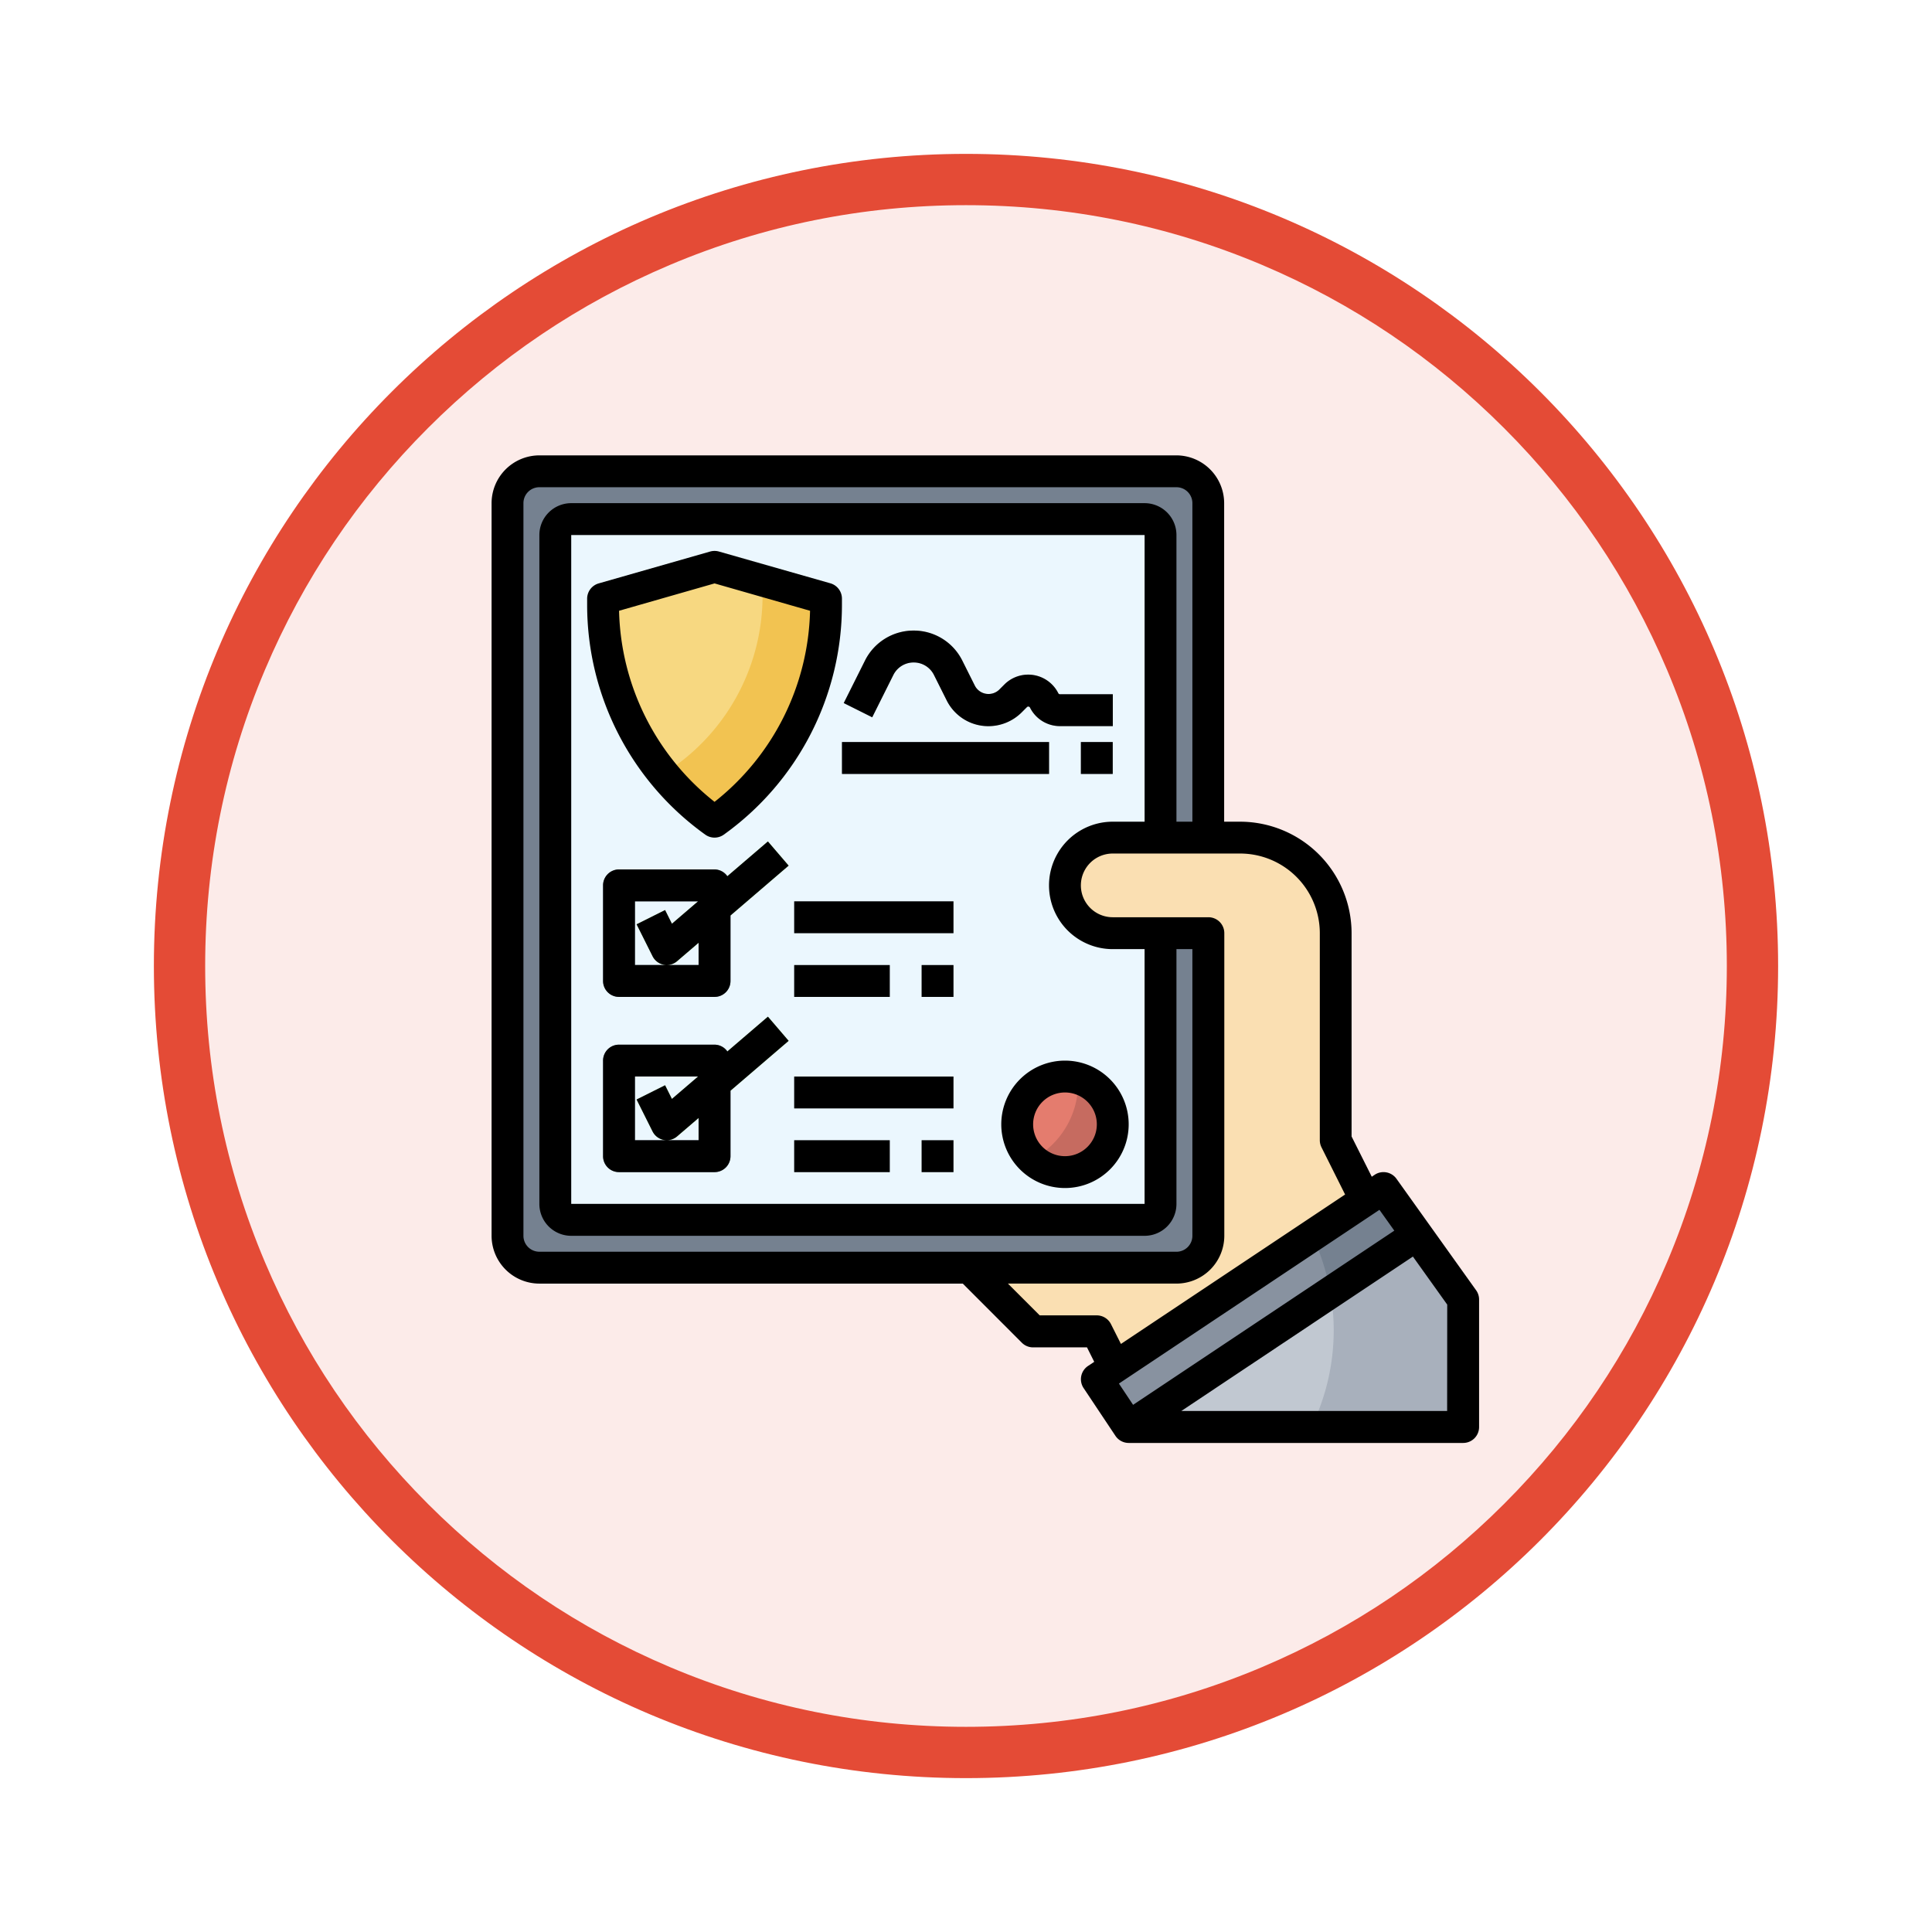 <svg xmlns="http://www.w3.org/2000/svg" xmlns:xlink="http://www.w3.org/1999/xlink" width="113" height="113" viewBox="0 0 113 113">
  <defs>
    <filter id="Trazado_982547" x="0" y="0" width="113" height="113" filterUnits="userSpaceOnUse">
      <feOffset dy="3" input="SourceAlpha"/>
      <feGaussianBlur stdDeviation="3" result="blur"/>
      <feFlood flood-opacity="0.161"/>
      <feComposite operator="in" in2="blur"/>
      <feComposite in="SourceGraphic"/>
    </filter>
  </defs>
  <g id="Grupo_1209299" data-name="Grupo 1209299" transform="translate(-1911.49 -893.608)">
    <g id="Grupo_1209033" data-name="Grupo 1209033" transform="translate(1118 -2449.392)">
      <g id="Grupo_1208891" data-name="Grupo 1208891" transform="translate(0 -2284.425)">
        <g id="Grupo_1177675" data-name="Grupo 1177675" transform="translate(-4493 3707.152)">
          <g id="Grupo_1176928" data-name="Grupo 1176928" transform="translate(5295.49 1926.273)">
            <g id="Grupo_1172322" data-name="Grupo 1172322" transform="translate(0 0)">
              <g id="Grupo_1164700" data-name="Grupo 1164700">
                <g id="Grupo_1160931" data-name="Grupo 1160931">
                  <g id="Grupo_1160749" data-name="Grupo 1160749">
                    <g id="Grupo_1158891" data-name="Grupo 1158891">
                      <g id="Grupo_1157406" data-name="Grupo 1157406">
                        <g id="Grupo_1155793" data-name="Grupo 1155793">
                          <g id="Grupo_1154704" data-name="Grupo 1154704">
                            <g id="Grupo_1150790" data-name="Grupo 1150790">
                              <g id="Grupo_1154214" data-name="Grupo 1154214">
                                <g id="Grupo_1152583" data-name="Grupo 1152583">
                                  <g id="Grupo_1146973" data-name="Grupo 1146973">
                                    <g id="Grupo_1146954" data-name="Grupo 1146954">
                                      <g transform="matrix(1, 0, 0, 1, -9, -6)" filter="url(#Trazado_982547)">
                                        <g id="Trazado_982547-2" data-name="Trazado 982547" transform="translate(9 6)" fill="#fcebe9">
                                          <path d="M 47.5 93.5 C 41.289 93.5 35.265 92.284 29.595 89.886 C 24.118 87.569 19.198 84.252 14.973 80.027 C 10.748 75.802 7.431 70.882 5.114 65.405 C 2.716 59.735 1.5 53.711 1.5 47.5 C 1.5 41.289 2.716 35.265 5.114 29.595 C 7.431 24.118 10.748 19.198 14.973 14.973 C 19.198 10.748 24.118 7.431 29.595 5.114 C 35.265 2.716 41.289 1.5 47.5 1.5 C 53.711 1.5 59.735 2.716 65.405 5.114 C 70.882 7.431 75.802 10.748 80.027 14.973 C 84.252 19.198 87.569 24.118 89.886 29.595 C 92.284 35.265 93.5 41.289 93.5 47.5 C 93.5 53.711 92.284 59.735 89.886 65.405 C 87.569 70.882 84.252 75.802 80.027 80.027 C 75.802 84.252 70.882 87.569 65.405 89.886 C 59.735 92.284 53.711 93.5 47.5 93.5 Z" stroke="none"/>
                                          <path d="M 47.5 3 C 41.491 3 35.664 4.176 30.18 6.496 C 24.881 8.737 20.122 11.946 16.034 16.034 C 11.946 20.121 8.737 24.881 6.496 30.179 C 4.176 35.664 3 41.491 3 47.5 C 3 53.509 4.176 59.336 6.496 64.82 C 8.737 70.119 11.946 74.878 16.034 78.966 C 20.122 83.054 24.881 86.263 30.18 88.504 C 35.664 90.824 41.491 92 47.5 92 C 53.509 92 59.336 90.824 64.821 88.504 C 70.119 86.263 74.878 83.054 78.966 78.966 C 83.054 74.878 86.263 70.119 88.504 64.82 C 90.824 59.336 92 53.509 92 47.5 C 92 41.491 90.824 35.664 88.504 30.179 C 86.263 24.881 83.054 20.121 78.966 16.034 C 74.878 11.946 70.119 8.737 64.821 6.496 C 59.336 4.176 53.509 3 47.5 3 M 47.5 0 C 73.734 0 95 21.266 95 47.5 C 95 73.733 73.734 95 47.5 95 C 21.266 95 7.62939453125e-06 73.733 7.62939453125e-06 47.5 C 7.62939453125e-06 21.266 21.266 0 47.5 0 Z" stroke="none" fill="#e44b36"/>
                                        </g>
                                      </g>
                                    </g>
                                  </g>
                                </g>
                              </g>
                            </g>
                          </g>
                        </g>
                      </g>
                    </g>
                  </g>
                </g>
              </g>
            </g>
          </g>
        </g>
      </g>
    </g>
    <g id="checklist_2563777" transform="translate(1939.242 919.242)">
      <path id="Trazado_1049550" data-name="Trazado 1049550" d="M40.863,60.974,39,58.179,55.768,47l4.658,6.521v7.453Z" transform="translate(-2.6 -3.147)" fill="#a8b0bc"/>
      <path id="Trazado_1049551" data-name="Trazado 1049551" d="M40.863,61.178H51.548a12.859,12.859,0,0,0,.05-11.193L39,58.383Z" transform="translate(-2.6 -3.352)" fill="#c1c8d1"/>
      <path id="Trazado_1049552" data-name="Trazado 1049552" d="M57.725,49.739,40.863,60.974,39,58.179,55.768,47Z" transform="translate(-2.6 -3.147)" fill="#758190"/>
      <path id="Trazado_1049553" data-name="Trazado 1049553" d="M42.99,3.863A1.863,1.863,0,0,0,41.126,2H3.863A1.863,1.863,0,0,0,2,3.863V46.716a1.863,1.863,0,0,0,1.863,1.863H41.126a1.863,1.863,0,0,0,1.863-1.863Z" transform="translate(-0.068 -0.068)" fill="#758190"/>
      <path id="Trazado_1049554" data-name="Trazado 1049554" d="M40.4,5.932A.932.932,0,0,0,39.468,5H5.932A.932.932,0,0,0,5,5.932V45.058a.932.932,0,0,0,.932.932H39.468a.932.932,0,0,0,.932-.932Z" transform="translate(-0.274 -0.274)" fill="#ebf7fe"/>
      <g id="Grupo_1209285" data-name="Grupo 1209285" transform="translate(7.521 25.22)">
        <path id="Trazado_1049555" data-name="Trazado 1049555" d="M14.52,34.452H8.932A.931.931,0,0,1,8,33.52V27.931A.931.931,0,0,1,8.932,27H14.52a.931.931,0,0,1,.932.932V33.52a.931.931,0,0,1-.932.932ZM9.863,32.588h3.725V28.862H9.863Z" transform="translate(-8 -26.999)" fill="#758190"/>
      </g>
      <g id="Grupo_1209286" data-name="Grupo 1209286" transform="translate(7.521 35.468)">
        <path id="Trazado_1049556" data-name="Trazado 1049556" d="M14.52,45.452H8.932A.931.931,0,0,1,8,44.52V38.931A.931.931,0,0,1,8.932,38H14.52a.931.931,0,0,1,.932.932V44.52a.931.931,0,0,1-.932.932ZM9.863,43.588h3.725V39.862H9.863Z" transform="translate(-8 -37.999)" fill="#758190"/>
      </g>
      <g id="Grupo_1209287" data-name="Grupo 1209287" transform="translate(9.483 23.582)">
        <path id="Trazado_1049557" data-name="Trazado 1049557" d="M11.87,32.469a.946.946,0,0,1-.184-.019.93.93,0,0,1-.648-.5l-.932-1.863,1.666-.833.4.8,5.615-4.813L19,26.655l-6.521,5.589a.937.937,0,0,1-.606.225Z" transform="translate(-10.106 -25.241)" fill="#96cc7f"/>
      </g>
      <g id="Grupo_1209288" data-name="Grupo 1209288" transform="translate(9.483 33.83)">
        <path id="Trazado_1049558" data-name="Trazado 1049558" d="M11.87,43.469a.946.946,0,0,1-.184-.019.93.93,0,0,1-.648-.5l-.932-1.863,1.666-.833.4.8,5.615-4.813L19,37.655l-6.521,5.589a.937.937,0,0,1-.606.225Z" transform="translate(-10.106 -36.241)" fill="#96cc7f"/>
      </g>
      <g id="Grupo_1209289" data-name="Grupo 1209289" transform="translate(18.7 27.084)">
        <path id="Trazado_1049559" data-name="Trazado 1049559" d="M20,29h9.315v1.863H20Z" transform="translate(-20 -29)" fill="#c1c8d1"/>
      </g>
      <g id="Grupo_1209290" data-name="Grupo 1209290" transform="translate(18.7 30.811)">
        <path id="Trazado_1049560" data-name="Trazado 1049560" d="M20,33h5.589v1.863H20Z" transform="translate(-20 -33)" fill="#c1c8d1"/>
      </g>
      <g id="Grupo_1209291" data-name="Grupo 1209291" transform="translate(26.153 30.811)">
        <path id="Trazado_1049561" data-name="Trazado 1049561" d="M28,33h1.862v1.863H28Z" transform="translate(-28 -33)" fill="#c1c8d1"/>
      </g>
      <g id="Grupo_1209292" data-name="Grupo 1209292" transform="translate(18.7 37.332)">
        <path id="Trazado_1049562" data-name="Trazado 1049562" d="M20,40h9.315v1.863H20Z" transform="translate(-20 -40)" fill="#c1c8d1"/>
      </g>
      <g id="Grupo_1209293" data-name="Grupo 1209293" transform="translate(18.7 41.058)">
        <path id="Trazado_1049563" data-name="Trazado 1049563" d="M20,44h5.589v1.863H20Z" transform="translate(-20 -44)" fill="#c1c8d1"/>
      </g>
      <g id="Grupo_1209294" data-name="Grupo 1209294" transform="translate(26.153 41.058)">
        <path id="Trazado_1049564" data-name="Trazado 1049564" d="M28,44h1.862v1.863H28Z" transform="translate(-28 -44)" fill="#c1c8d1"/>
      </g>
      <path id="Trazado_1049565" data-name="Trazado 1049565" d="M8,9.863v.371a15.572,15.572,0,0,0,6.521,12.671,15.572,15.572,0,0,0,6.521-12.671V9.863L14.521,8Z" transform="translate(-0.479 -0.479)" fill="#f2c351"/>
      <g id="Grupo_1209295" data-name="Grupo 1209295" transform="translate(21.593 11.247)">
        <path id="Trazado_1049566" data-name="Trazado 1049566" d="M38.842,17.589H35.758A1.96,1.96,0,0,1,34,16.5a.1.1,0,0,0-.078-.057.107.107,0,0,0-.093.03l-.315.315a2.757,2.757,0,0,1-1.936.8,2.72,2.72,0,0,1-2.447-1.513l-.74-1.478a1.317,1.317,0,0,0-1.186-.734h0a1.322,1.322,0,0,0-1.19.734l-1.239,2.477-1.666-.834,1.239-2.476A3.173,3.173,0,0,1,27.2,12h0a3.171,3.171,0,0,1,2.853,1.764l.74,1.478a.9.9,0,0,0,1.4.227l.315-.315a1.97,1.97,0,0,1,3.156.511.108.108,0,0,0,.1.059h3.084v1.863Z" transform="translate(-23.105 -12)" fill="#c1c8d1"/>
      </g>
      <g id="Grupo_1209296" data-name="Grupo 1209296" transform="translate(21.494 17.768)">
        <path id="Trazado_1049567" data-name="Trazado 1049567" d="M23,19h12.11v1.863H23Z" transform="translate(-22.999 -19)" fill="#a8b0bc"/>
      </g>
      <g id="Grupo_1209297" data-name="Grupo 1209297" transform="translate(35.468 17.768)">
        <path id="Trazado_1049568" data-name="Trazado 1049568" d="M38,19h1.862v1.863H38Z" transform="translate(-37.999 -19)" fill="#a8b0bc"/>
      </g>
      <ellipse id="Elipse_12564" data-name="Elipse 12564" cx="3" cy="2.5" rx="3" ry="2.5" transform="translate(31.758 37.758)" fill="#c66b60"/>
      <path id="Trazado_1049569" data-name="Trazado 1049569" d="M54.173,46.193,52.426,42.7V30.589A5.589,5.589,0,0,0,46.837,25H39.384a2.795,2.795,0,1,0,0,5.589h5.589v17.7a1.863,1.863,0,0,1-1.863,1.863H31l3.726,3.726h3.726l1.048,2.1" transform="translate(-2.053 -1.642)" fill="#fadfb2"/>
      <path id="Trazado_1049570" data-name="Trazado 1049570" d="M8,9.863v.371A15.566,15.566,0,0,0,11.534,20.1,12.274,12.274,0,0,0,17.329,9.68c0-.3-.023-.6-.045-.89L14.521,8Z" transform="translate(-0.479 -0.479)" fill="#f7d881"/>
      <path id="Trazado_1049571" data-name="Trazado 1049571" d="M34,42.795a2.779,2.779,0,0,0,.893,2.038,5.041,5.041,0,0,0,2.671-4.449c0-.09-.008-.178-.013-.267A2.758,2.758,0,0,0,34,42.795Z" transform="translate(-2.258 -2.668)" fill="#e47c6e"/>
      <path id="Trazado_1049572" data-name="Trazado 1049572" d="M40.863,61.178l11.791-7.857A12.889,12.889,0,0,0,51.6,49.984L39,58.383Z" transform="translate(-2.6 -3.351)" fill="#8892a0"/>
      <g id="Grupo_1209298" data-name="Grupo 1209298" transform="translate(1 1)">
        <path id="Trazado_1049573" data-name="Trazado 1049573" d="M15.264,27.277a.914.914,0,0,0-.743-.4H8.932A.931.931,0,0,0,8,27.811V33.4a.931.931,0,0,0,.932.932H14.52a.931.931,0,0,0,.932-.932v-3.83l3.4-2.916L17.64,25.241Zm-5.4,1.465h3.692l-1.529,1.311-.4-.8-1.666.833.932,1.863a.934.934,0,0,0,.648.5.981.981,0,0,0,.18.019H9.863Zm3.725,3.725H11.729a.935.935,0,0,0,.6-.225l1.257-1.077v1.3Z" transform="translate(-1.479 -2.659)"/>
        <path id="Trazado_1049574" data-name="Trazado 1049574" d="M17.641,36.241l-2.376,2.037a.916.916,0,0,0-.744-.4H8.932A.931.931,0,0,0,8,38.811V44.4a.931.931,0,0,0,.932.932H14.52a.931.931,0,0,0,.932-.932v-3.83l3.4-2.916Zm-7.778,3.5h3.692l-1.529,1.311-.4-.8-1.666.833.932,1.863a.934.934,0,0,0,.648.5.981.981,0,0,0,.18.019H9.863Zm3.725,3.726H11.729a.935.935,0,0,0,.6-.225l1.257-1.077v1.3Z" transform="translate(-1.479 -3.411)"/>
        <path id="Trazado_1049575" data-name="Trazado 1049575" d="M20,29h9.315v1.863H20Z" transform="translate(-2.3 -2.916)"/>
        <path id="Trazado_1049576" data-name="Trazado 1049576" d="M20,33h5.589v1.863H20Z" transform="translate(-2.3 -3.189)"/>
        <path id="Trazado_1049577" data-name="Trazado 1049577" d="M28,33h1.862v1.863H28Z" transform="translate(-2.847 -3.189)"/>
        <path id="Trazado_1049578" data-name="Trazado 1049578" d="M20,40h9.315v1.863H20Z" transform="translate(-2.3 -3.668)"/>
        <path id="Trazado_1049579" data-name="Trazado 1049579" d="M20,44h5.589v1.863H20Z" transform="translate(-2.3 -3.942)"/>
        <path id="Trazado_1049580" data-name="Trazado 1049580" d="M28,44h1.862v1.863H28Z" transform="translate(-2.847 -3.942)"/>
        <path id="Trazado_1049581" data-name="Trazado 1049581" d="M13.91,23.594a.929.929,0,0,0,1.083,0,16.535,16.535,0,0,0,6.91-13.43v-.37a.932.932,0,0,0-.675-.9L14.708,7.035a.948.948,0,0,0-.512,0L7.674,8.9a.931.931,0,0,0-.674.9v.371A16.532,16.532,0,0,0,13.91,23.594ZM14.453,8.9l5.585,1.6a14.669,14.669,0,0,1-5.586,11.176A14.673,14.673,0,0,1,8.867,10.5Z" transform="translate(-1.411 -1.411)"/>
        <path id="Trazado_1049582" data-name="Trazado 1049582" d="M58.584,49.832l-4.658-6.521a.934.934,0,0,0-1.275-.234l-.17.114L51.3,40.837V28.947a6.528,6.528,0,0,0-6.521-6.521h-.932V3.795A2.8,2.8,0,0,0,41.056,1H3.795A2.8,2.8,0,0,0,1,3.795V46.647a2.8,2.8,0,0,0,2.795,2.795H28.56L32.014,52.9a.93.93,0,0,0,.66.272h3.151l.423.845-.364.243a.933.933,0,0,0-.258,1.292l1.863,2.795a.933.933,0,0,0,.776.415H57.826a.931.931,0,0,0,.932-.932V50.374a.933.933,0,0,0-.174-.542ZM28.946,47.578H3.795a.932.932,0,0,1-.932-.932V3.795a.932.932,0,0,1,.932-.932H41.057a.932.932,0,0,1,.932.932V22.426h-.932V5.658a1.864,1.864,0,0,0-1.863-1.863H5.658A1.864,1.864,0,0,0,3.795,5.658V44.784a1.864,1.864,0,0,0,1.863,1.863H39.194a1.864,1.864,0,0,0,1.863-1.863V29.879h.932V46.647a.932.932,0,0,1-.932.932Zm8.384-17.7h1.863v14.9H5.658V5.658H39.194V22.426H37.33a3.726,3.726,0,0,0,0,7.453Zm-.1,21.941A.931.931,0,0,0,36.4,51.3H33.059L31.2,49.441h9.861a2.8,2.8,0,0,0,2.795-2.795v-17.7a.929.929,0,0,0-.932-.932H37.33a1.863,1.863,0,0,1,0-3.726h7.454a4.663,4.663,0,0,1,4.658,4.658V41.058a.935.935,0,0,0,.1.416l1.379,2.757-13.111,8.74Zm15.7-6.692.869,1.218L38.521,56.533l-.829-1.244Zm3.959,11.766H41.34l13.547-9.032,2.007,2.81Z" transform="translate(-1 -1)"/>
        <path id="Trazado_1049583" data-name="Trazado 1049583" d="M38.843,15.725H35.759a.108.108,0,0,1-.1-.059,1.97,1.97,0,0,0-3.156-.511l-.315.315a.9.9,0,0,1-1.4-.227l-.74-1.478A3.169,3.169,0,0,0,27.2,12h0a3.173,3.173,0,0,0-2.853,1.764l-1.238,2.476,1.666.833L26.01,14.6a1.322,1.322,0,0,1,1.19-.734h0a1.319,1.319,0,0,1,1.187.735l.74,1.478a2.722,2.722,0,0,0,2.448,1.513,2.756,2.756,0,0,0,1.935-.8l.315-.315a.1.1,0,0,1,.093-.03A.1.1,0,0,1,34,16.5a1.959,1.959,0,0,0,1.763,1.089h3.084V15.725Z" transform="translate(-2.512 -1.753)"/>
        <path id="Trazado_1049584" data-name="Trazado 1049584" d="M23,19H35.11v1.863H23Z" transform="translate(-2.505 -2.232)"/>
        <path id="Trazado_1049585" data-name="Trazado 1049585" d="M38,19h1.862v1.863H38Z" transform="translate(-3.532 -2.232)"/>
        <path id="Trazado_1049586" data-name="Trazado 1049586" d="M33,42.726A3.726,3.726,0,1,0,36.726,39,3.73,3.73,0,0,0,33,42.726Zm3.726-1.863a1.863,1.863,0,1,1-1.863,1.863A1.864,1.864,0,0,1,36.726,40.863Z" transform="translate(-3.189 -3.6)"/>
      </g>
    </g>
  </g>
</svg>
